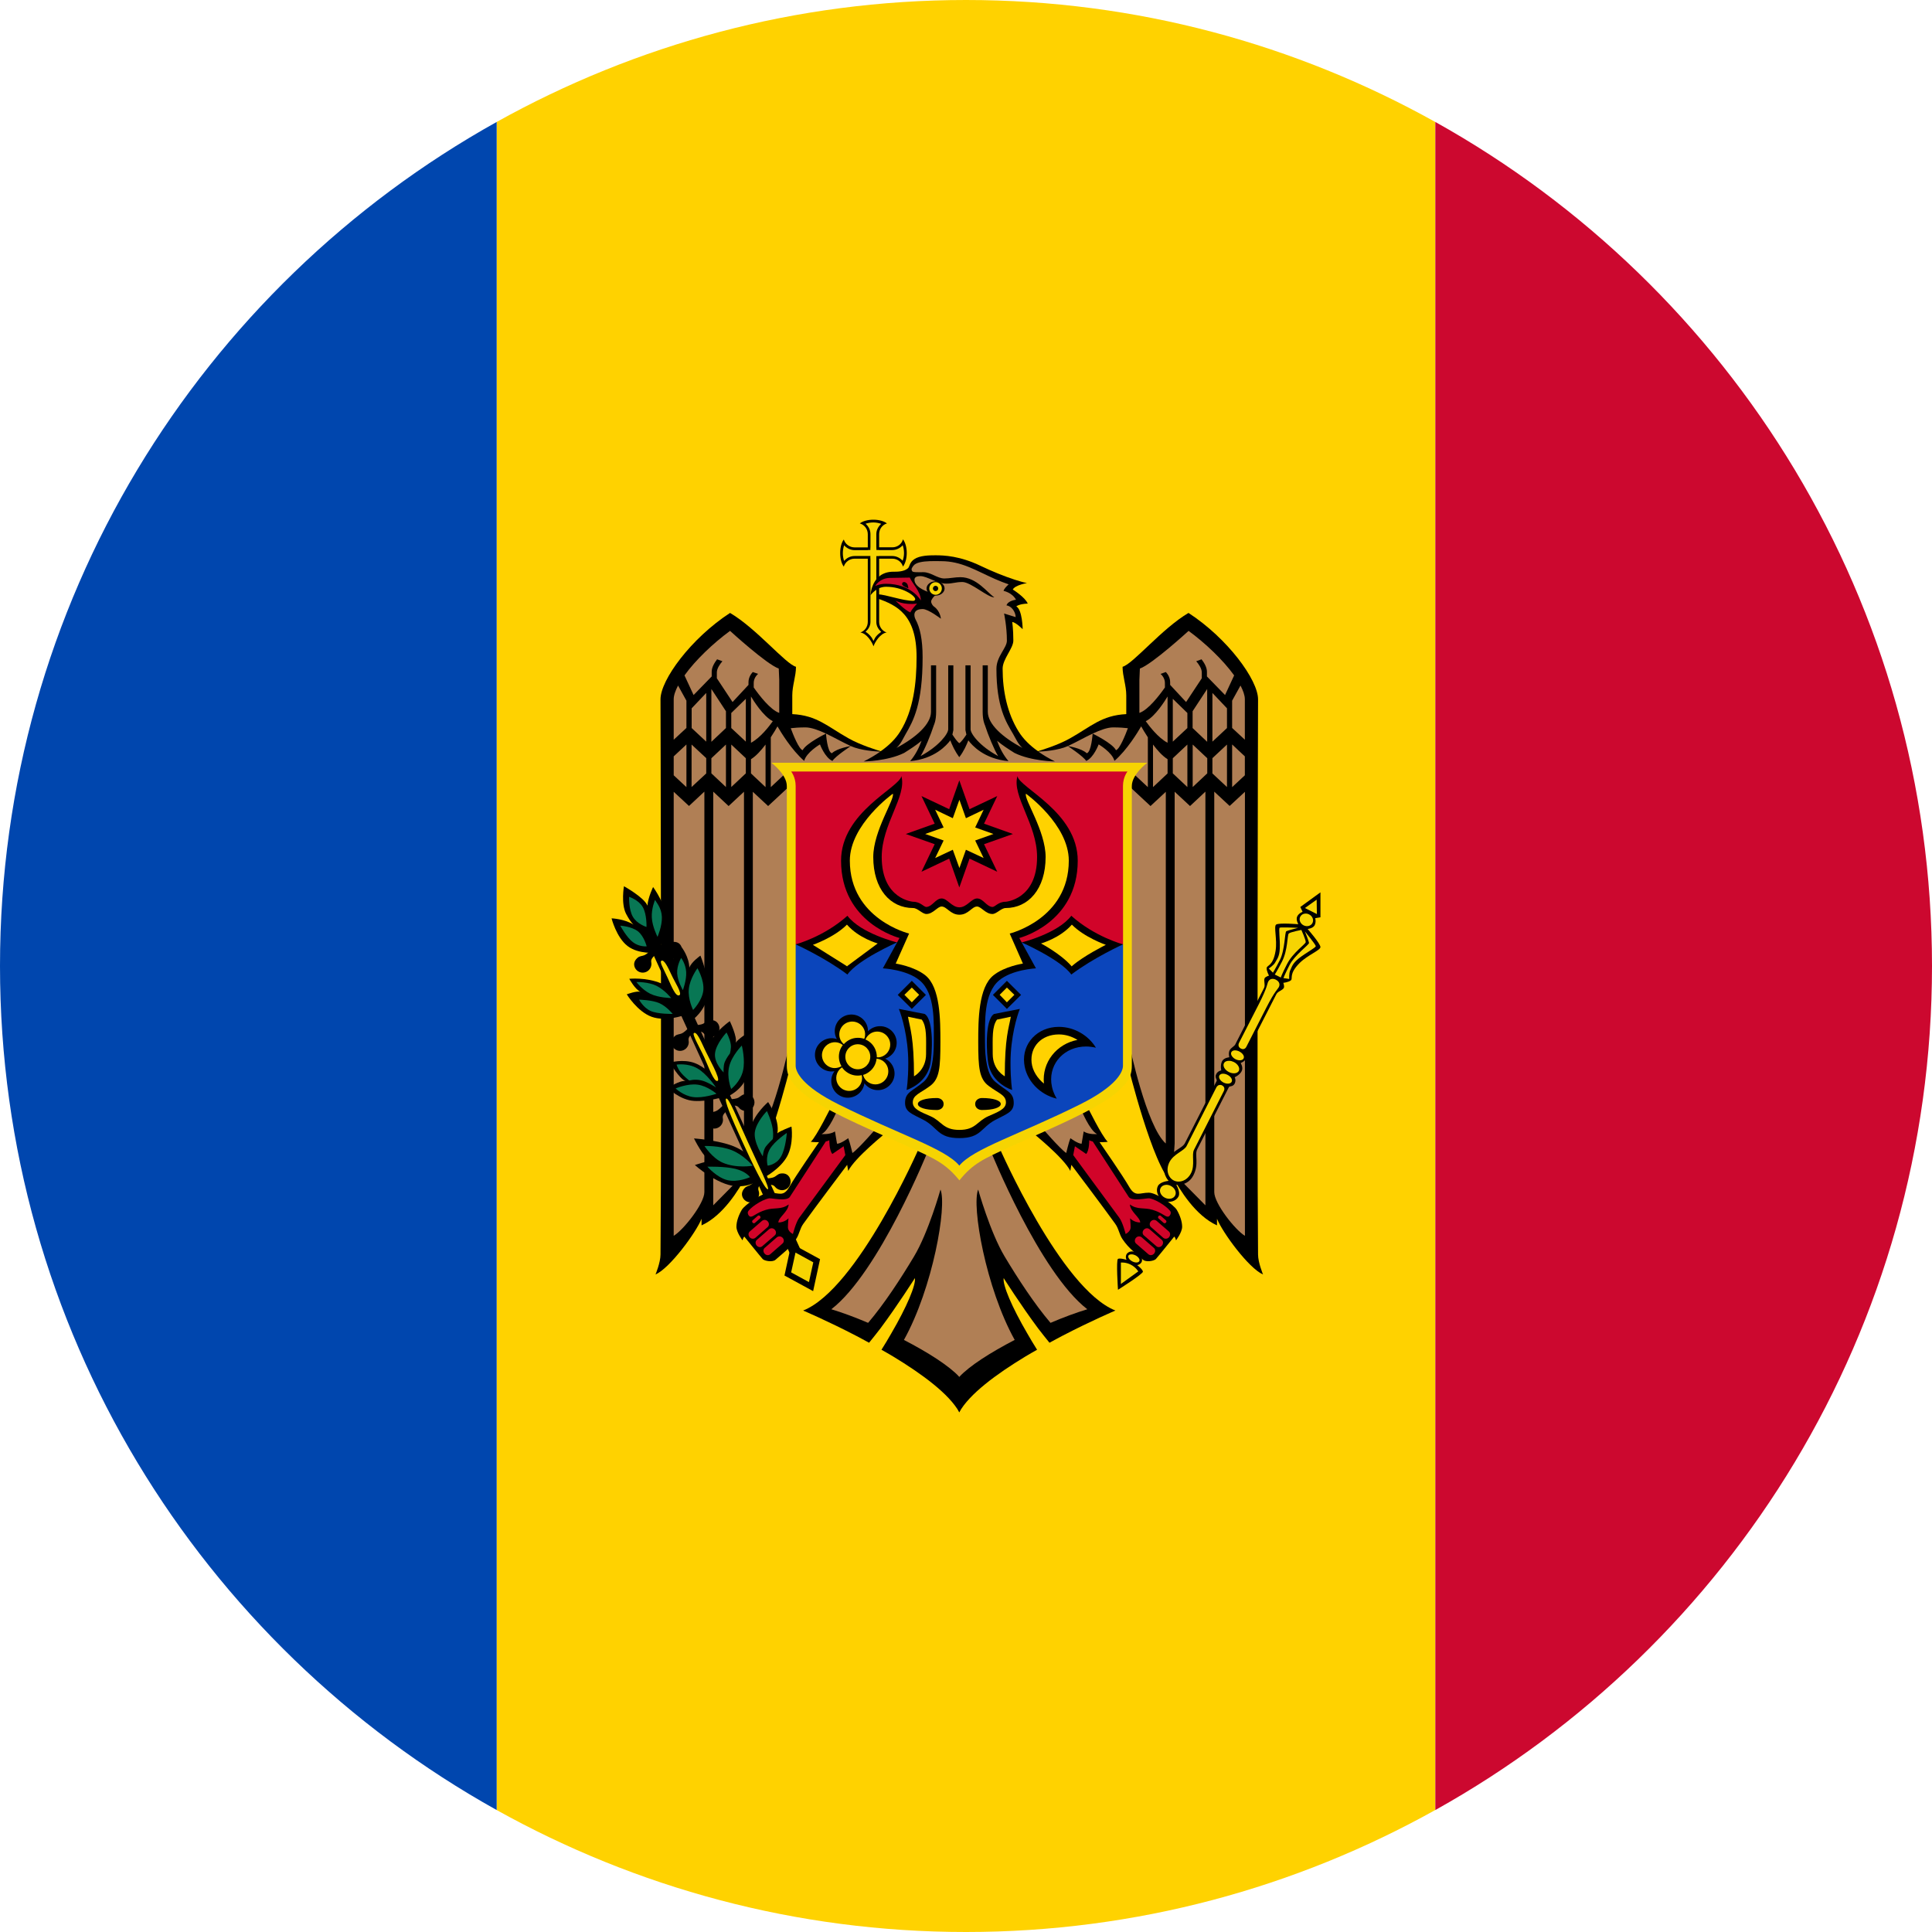 <?xml version="1.0" encoding="UTF-8" standalone="no"?>
<svg width="24px" height="24px" viewBox="0 0 24 24" version="1.1" xmlns="http://www.w3.org/2000/svg" xmlns:xlink="http://www.w3.org/1999/xlink">
    <!-- Generator: Sketch 39.1 (31720) - http://www.bohemiancoding.com/sketch -->
    <title>Moldova</title>
    <desc>Created with Sketch.</desc>
    <defs></defs>
    <g id="Page-1" stroke="none" stroke-width="1" fill="none" fill-rule="evenodd">
        <g id="Moldova">
            <path d="M6.17,1.515 L6.17,22.485 C7.897,23.447 9.883,24 12,24 C14.117,24 16.103,23.447 17.829,22.485 L17.829,1.515 C16.103,0.553 14.117,0 12,0 C9.883,0 7.897,0.553 6.17,1.515" id="Fill-1" fill="#FFD200"></path>
            <path d="M24,12 C24,7.49 21.509,3.565 17.83,1.515 L17.83,22.485 C21.509,20.435 24,16.51 24,12" id="Fill-3" fill="#CC082F"></path>
            <path d="M0,12 C0,16.51 2.491,20.435 6.17,22.485 L6.17,1.515 C2.491,3.565 0,7.49 0,12" id="Fill-5" fill="#0046AE"></path>
            <path d="M10.85,6.456 C10.778,6.456 10.716,6.474 10.681,6.502 C10.738,6.519 10.78,6.572 10.78,6.636 L10.78,6.8 L10.617,6.8 C10.553,6.8 10.499,6.758 10.482,6.702 C10.454,6.738 10.437,6.8 10.437,6.87 C10.437,6.941 10.454,7.003 10.482,7.039 C10.499,6.982 10.552,6.94 10.617,6.94 L10.78,6.94 L10.78,7.725 C10.78,7.787 10.742,7.838 10.688,7.857 C10.765,7.868 10.832,7.972 10.851,8.029 C10.87,7.972 10.937,7.868 11.014,7.857 C10.96,7.839 10.921,7.787 10.921,7.725 L10.921,6.94 L11.084,6.94 C11.148,6.94 11.2,6.981 11.217,7.038 C11.245,7.002 11.264,6.94 11.264,6.869 C11.264,6.798 11.245,6.736 11.217,6.7 C11.201,6.758 11.149,6.799 11.084,6.799 L10.921,6.799 L10.921,6.636 C10.921,6.572 10.961,6.519 11.018,6.502 C10.982,6.474 10.921,6.456 10.85,6.456 L10.85,6.456 Z" id="Fill-7" fill="#000000"></path>
            <path d="M10.85,6.49 C10.812,6.49 10.78,6.497 10.752,6.506 C10.79,6.538 10.813,6.584 10.813,6.636 L10.813,6.8 C10.813,6.802 10.812,6.804 10.812,6.806 L10.812,6.832 L10.787,6.832 C10.784,6.833 10.781,6.834 10.78,6.834 L10.617,6.834 C10.565,6.834 10.518,6.81 10.486,6.774 C10.477,6.802 10.47,6.833 10.47,6.871 C10.47,6.908 10.476,6.94 10.486,6.968 C10.518,6.931 10.563,6.907 10.617,6.907 L10.813,6.907 C10.813,6.91 10.812,6.913 10.812,6.917 L10.812,6.934 C10.812,6.936 10.813,6.938 10.813,6.941 L10.813,7.725 C10.813,7.776 10.787,7.817 10.752,7.848 C10.777,7.864 10.799,7.883 10.816,7.905 C10.834,7.924 10.839,7.943 10.851,7.963 C10.861,7.943 10.868,7.924 10.884,7.905 C10.902,7.883 10.924,7.865 10.947,7.849 C10.912,7.818 10.886,7.777 10.886,7.726 L10.886,6.908 L10.914,6.908 C10.915,6.907 10.918,6.907 10.921,6.907 L11.084,6.907 C11.136,6.907 11.181,6.931 11.213,6.966 C11.223,6.939 11.23,6.907 11.23,6.87 C11.23,6.833 11.223,6.8 11.214,6.773 C11.182,6.809 11.136,6.833 11.084,6.833 L10.921,6.833 C10.918,6.833 10.915,6.833 10.914,6.832 L10.887,6.832 L10.887,6.806 C10.887,6.804 10.886,6.802 10.886,6.8 L10.886,6.636 C10.886,6.584 10.911,6.539 10.947,6.507 C10.918,6.498 10.886,6.49 10.85,6.49" id="Fill-9" fill="#F6D402"></path>
            <path d="M12.894,9.332 C12.794,9.261 12.712,9.181 12.654,9.088 C12.514,8.863 12.455,8.587 12.455,8.306 C12.455,8.187 12.588,8.054 12.588,7.958 C12.588,7.813 12.574,7.726 12.574,7.726 C12.621,7.732 12.704,7.816 12.704,7.816 C12.704,7.816 12.701,7.575 12.625,7.533 C12.625,7.533 12.656,7.502 12.767,7.498 C12.735,7.419 12.581,7.323 12.581,7.323 C12.589,7.309 12.603,7.297 12.621,7.287 C12.66,7.265 12.715,7.251 12.757,7.243 C12.712,7.234 12.661,7.219 12.605,7.201 C12.476,7.159 12.325,7.098 12.183,7.03 C11.925,6.906 11.729,6.898 11.62,6.898 C11.542,6.898 11.426,6.9 11.358,6.946 C11.296,6.987 11.301,7.04 11.279,7.059 C11.228,7.104 11.14,7.102 11.098,7.102 C10.824,7.102 10.814,7.395 10.814,7.395 C10.814,7.395 10.884,7.289 11.007,7.289 C11.213,7.289 11.369,7.401 11.369,7.443 C11.369,7.46 11.348,7.464 11.347,7.464 C11.212,7.464 11.009,7.386 10.902,7.382 L10.902,7.435 C11.142,7.519 11.386,7.638 11.386,8.16 C11.386,8.488 11.347,8.824 11.182,9.088 C11.124,9.181 11.041,9.261 10.941,9.332 L11.918,9.508 L12.894,9.332 Z" id="Fill-11" fill="#000000"></path>
            <path d="M11.917,9.113 L10.941,9.332 C10.896,9.319 10.687,9.255 10.541,9.172 C10.283,9.028 10.149,8.886 9.842,8.871 L9.842,8.639 C9.842,8.514 9.888,8.402 9.888,8.283 C9.758,8.248 9.4,7.809 9.069,7.614 C8.582,7.931 8.205,8.447 8.205,8.687 C8.205,8.687 8.22,13.802 8.205,15.584 C8.205,15.685 8.143,15.832 8.143,15.832 C8.321,15.755 8.647,15.31 8.715,15.14 L8.715,15.222 C8.984,15.1 9.18,14.777 9.268,14.611 C9.27,14.636 9.274,14.695 9.274,14.695 C9.514,14.486 9.819,13.242 9.819,13.242 L10.328,13.742 C10.328,13.742 10.144,14.117 10.072,14.184 C10.072,14.184 10.12,14.19 10.174,14.188 C10.141,14.236 9.885,14.605 9.805,14.745 C9.73,14.874 9.677,14.816 9.562,14.816 C9.466,14.816 9.249,14.969 9.214,15.03 C9.176,15.095 9.148,15.174 9.148,15.239 C9.148,15.309 9.224,15.408 9.224,15.408 C9.232,15.373 9.246,15.361 9.246,15.361 C9.246,15.361 9.445,15.608 9.474,15.64 C9.497,15.665 9.598,15.682 9.634,15.649 C9.723,15.569 9.81,15.511 9.889,15.393 C9.93,15.334 9.934,15.264 9.981,15.2 C10.138,14.982 10.452,14.566 10.524,14.47 C10.528,14.496 10.532,14.518 10.537,14.546 C10.618,14.382 11.009,14.069 11.009,14.069 L11.418,14.257 C11.418,14.257 10.655,16.011 9.977,16.28 C9.977,16.28 10.272,16.405 10.634,16.593 C10.687,16.62 10.741,16.651 10.796,16.68 C10.841,16.625 10.889,16.564 10.937,16.502 C11.153,16.212 11.365,15.877 11.365,15.877 C11.379,15.963 11.265,16.233 11.072,16.564 C11.034,16.63 10.994,16.698 10.95,16.767 C10.999,16.794 11.048,16.823 11.097,16.852 C11.455,17.069 11.792,17.317 11.917,17.544 L12.005,17.323 L11.917,17.104 L11.917,9.405 L11.961,9.294 L11.917,9.113 Z" id="Fill-13" fill="#000000"></path>
            <path d="M11.917,17.104 C11.791,16.967 11.526,16.799 11.229,16.645 C11.588,16 11.766,14.98 11.683,14.777 C11.683,14.777 11.535,15.306 11.355,15.607 C11.188,15.886 10.983,16.2 10.784,16.433 C10.621,16.363 10.462,16.305 10.327,16.264 C10.922,15.805 11.531,14.289 11.531,14.289 L10.901,13.998 C10.901,13.998 10.666,14.272 10.589,14.323 C10.589,14.323 10.557,14.187 10.537,14.139 C10.537,14.139 10.447,14.207 10.398,14.208 C10.398,14.208 10.383,14.116 10.372,14.055 C10.31,14.097 10.206,14.088 10.206,14.088 C10.297,14.045 10.405,13.782 10.405,13.782 L9.804,12.982 C9.804,12.982 9.592,13.997 9.352,14.205 L9.352,9.836 L9.542,10.013 L9.831,9.744 L9.831,9.539 L9.575,9.778 L9.575,9.159 C9.613,9.101 9.639,9.058 9.658,9.023 C9.7,9.095 9.833,9.316 9.99,9.452 C10.016,9.347 10.186,9.247 10.186,9.247 C10.186,9.247 10.247,9.412 10.341,9.453 C10.374,9.396 10.569,9.268 10.569,9.268 C10.569,9.268 10.402,9.293 10.334,9.357 C10.276,9.344 10.261,9.113 10.261,9.113 C10.261,9.113 10.014,9.233 9.971,9.319 C9.924,9.307 9.851,9.122 9.823,9.046 C9.866,9.041 9.926,9.036 10.006,9.036 C10.077,9.036 10.166,9.069 10.261,9.113 C10.364,9.162 10.473,9.224 10.569,9.268 C10.693,9.324 10.881,9.335 10.935,9.337 C10.873,9.381 10.804,9.422 10.729,9.459 C10.729,9.459 11.024,9.456 11.232,9.353 C11.306,9.306 11.382,9.258 11.448,9.202 C11.419,9.281 11.375,9.375 11.306,9.455 C11.61,9.429 11.762,9.255 11.805,9.197 C11.825,9.249 11.861,9.333 11.917,9.405 L12.027,9.405 L12.027,16.885 L11.917,17.104 Z" id="Fill-15" fill="#B07F55"></path>
            <path d="M9.674,8.305 L9.68,8.445 L9.68,8.856 C9.569,8.818 9.43,8.636 9.363,8.54 L9.363,8.484 C9.363,8.431 9.394,8.392 9.417,8.371 L9.351,8.348 C9.325,8.377 9.298,8.42 9.298,8.475 L9.298,8.508 L9.1,8.721 L8.905,8.426 L8.905,8.353 C8.905,8.305 8.942,8.251 8.974,8.214 L8.908,8.19 C8.875,8.233 8.841,8.29 8.841,8.344 L8.841,8.403 C8.795,8.45 8.616,8.634 8.616,8.634 C8.616,8.634 8.527,8.442 8.503,8.39 C8.639,8.2 8.861,7.989 9.069,7.837 C9.069,7.837 9.522,8.252 9.674,8.305 L9.674,8.305 Z" id="Fill-17" fill="#B07F55"></path>
            <path d="M8.527,8.704 L8.527,9.043 L8.369,9.189 L8.369,8.686 C8.369,8.638 8.39,8.58 8.423,8.516 L8.527,8.704 Z" id="Fill-19" fill="#B07F55"></path>
            <polygon id="Fill-21" fill="#B07F55" points="9.018 8.835 9.018 9.044 8.837 9.215 8.837 8.559"></polygon>
            <polygon id="Fill-23" fill="#B07F55" points="8.773 9.213 8.592 9.044 8.592 8.799 8.773 8.608"></polygon>
            <path d="M9.6,8.959 C9.558,9.018 9.448,9.164 9.329,9.227 L9.329,8.652 C9.356,8.697 9.481,8.9 9.6,8.959" id="Fill-25" fill="#B07F55"></path>
            <polygon id="Fill-27" fill="#B07F55" points="9.265 8.681 9.265 9.213 9.084 9.044 9.084 8.857"></polygon>
            <polygon id="Fill-29" fill="#B07F55" points="8.527 9.248 8.527 9.778 8.369 9.631 8.369 9.396"></polygon>
            <polygon id="Fill-31" fill="#B07F55" points="8.773 9.418 8.773 9.608 8.591 9.777 8.591 9.249"></polygon>
            <polygon id="Fill-33" fill="#B07F55" points="9.018 9.249 9.018 9.777 8.837 9.607 8.837 9.419"></polygon>
            <polygon id="Fill-35" fill="#B07F55" points="9.265 9.419 9.265 9.607 9.084 9.777 9.084 9.249"></polygon>
            <path d="M9.51,9.778 L9.329,9.608 L9.329,9.431 C9.391,9.393 9.454,9.323 9.51,9.249 L9.51,9.778 Z" id="Fill-37" fill="#B07F55"></path>
            <path d="M9.051,10.013 L9.242,9.835 L9.242,14.205 C9.242,14.205 9.256,14.422 9.265,14.563 C9.18,14.649 8.86,14.973 8.86,14.973 L8.86,9.834 L9.051,10.013 Z" id="Fill-39" fill="#B07F55"></path>
            <path d="M8.75,14.809 C8.75,14.949 8.493,15.277 8.369,15.352 L8.369,9.836 L8.559,10.012 L8.75,9.834 L8.75,14.809 Z" id="Fill-41" fill="#B07F55"></path>
            <path d="M10.34,14.335 L10.48,14.239 C10.48,14.239 10.489,14.285 10.501,14.349 C10.441,14.43 10.098,14.899 9.928,15.128 C9.886,15.185 9.85,15.329 9.85,15.329 C9.85,15.329 9.788,15.3 9.788,15.247 C9.788,15.195 9.795,15.134 9.795,15.134 C9.795,15.134 9.749,15.186 9.669,15.186 C9.669,15.123 9.792,15.053 9.797,14.962 C9.703,15.032 9.621,14.996 9.512,15.03 C9.394,15.066 9.361,15.116 9.324,15.114 C9.303,15.113 9.283,15.076 9.291,15.054 C9.306,15.014 9.452,14.905 9.555,14.886 C9.58,14.881 9.773,14.928 9.812,14.868 C9.972,14.62 10.233,14.218 10.258,14.18 C10.274,14.176 10.29,14.172 10.302,14.164 C10.302,14.164 10.3,14.29 10.34,14.335 L10.34,14.335 Z" id="Fill-43" fill="#D10429"></path>
            <path d="M9.442,15.107 C9.45,15.116 9.449,15.129 9.441,15.136 L9.378,15.191 C9.37,15.199 9.356,15.197 9.349,15.188 C9.341,15.179 9.341,15.166 9.35,15.159 L9.413,15.104 C9.417,15.1 9.422,15.098 9.427,15.099 C9.433,15.1 9.438,15.102 9.442,15.107 L9.442,15.107 Z" id="Fill-45" fill="#D10429"></path>
            <path d="M9.538,15.173 C9.557,15.195 9.556,15.226 9.536,15.243 L9.383,15.377 C9.363,15.394 9.33,15.391 9.312,15.369 C9.293,15.347 9.294,15.315 9.314,15.298 L9.467,15.165 C9.474,15.159 9.485,15.155 9.494,15.154 C9.51,15.153 9.526,15.159 9.538,15.173" id="Fill-47" fill="#D10429"></path>
            <path d="M9.626,15.277 C9.645,15.299 9.644,15.33 9.624,15.347 L9.469,15.481 C9.45,15.498 9.419,15.495 9.4,15.473 C9.381,15.451 9.382,15.419 9.402,15.402 L9.555,15.269 C9.563,15.263 9.572,15.259 9.581,15.258 C9.597,15.257 9.614,15.263 9.626,15.277 L9.626,15.277 Z" id="Fill-49" fill="#D10429"></path>
            <path d="M9.678,15.359 C9.694,15.358 9.71,15.363 9.723,15.377 C9.742,15.399 9.741,15.431 9.72,15.448 L9.568,15.581 C9.547,15.598 9.517,15.595 9.498,15.573 C9.479,15.551 9.479,15.52 9.498,15.503 L9.652,15.369 C9.661,15.363 9.669,15.36 9.678,15.359 L9.678,15.359 Z" id="Fill-51" fill="#D10429"></path>
            <path d="M11.916,9.113 L12.892,9.332 C12.937,9.319 13.146,9.255 13.292,9.172 C13.55,9.028 13.684,8.886 13.991,8.871 L13.991,8.639 C13.991,8.514 13.945,8.402 13.945,8.283 C14.075,8.248 14.433,7.809 14.764,7.614 C15.251,7.931 15.628,8.447 15.628,8.687 C15.628,8.687 15.613,13.802 15.628,15.584 C15.628,15.685 15.69,15.832 15.69,15.832 C15.512,15.755 15.186,15.31 15.118,15.14 L15.118,15.222 C14.849,15.1 14.653,14.777 14.565,14.611 C14.563,14.636 14.559,14.695 14.559,14.695 C14.319,14.486 14.014,13.242 14.014,13.242 L13.505,13.742 C13.505,13.742 13.689,14.117 13.761,14.184 C13.761,14.184 13.713,14.19 13.659,14.188 C13.692,14.236 13.948,14.605 14.028,14.745 C14.103,14.874 14.156,14.816 14.271,14.816 C14.367,14.816 14.584,14.969 14.619,15.03 C14.657,15.095 14.685,15.174 14.685,15.239 C14.685,15.309 14.609,15.408 14.609,15.408 C14.601,15.373 14.587,15.361 14.587,15.361 C14.587,15.361 14.388,15.608 14.359,15.64 C14.336,15.665 14.235,15.682 14.199,15.649 C14.11,15.569 14.023,15.511 13.944,15.393 C13.903,15.334 13.899,15.264 13.852,15.2 C13.695,14.982 13.381,14.566 13.309,14.47 C13.305,14.496 13.301,14.518 13.296,14.546 C13.215,14.382 12.824,14.069 12.824,14.069 L12.415,14.257 C12.415,14.257 13.178,16.011 13.856,16.28 C13.856,16.28 13.561,16.405 13.199,16.593 C13.146,16.62 13.092,16.651 13.037,16.68 C12.992,16.625 12.944,16.564 12.896,16.502 C12.68,16.212 12.468,15.877 12.468,15.877 C12.454,15.963 12.568,16.233 12.761,16.564 C12.799,16.63 12.839,16.698 12.883,16.767 C12.834,16.794 12.785,16.823 12.736,16.852 C12.378,17.069 12.041,17.317 11.916,17.544 L11.828,17.323 L11.916,17.104 L11.916,9.405 L11.872,9.294 L11.916,9.113 Z" id="Fill-53" fill="#000000"></path>
            <path d="M11.917,17.104 C12.043,16.967 12.308,16.799 12.605,16.645 C12.246,16 12.068,14.98 12.151,14.777 C12.151,14.777 12.299,15.306 12.479,15.607 C12.646,15.886 12.851,16.2 13.05,16.433 C13.213,16.363 13.372,16.305 13.507,16.264 C12.912,15.805 12.303,14.289 12.303,14.289 L12.933,13.998 C12.933,13.998 13.168,14.272 13.245,14.323 C13.245,14.323 13.277,14.187 13.297,14.139 C13.297,14.139 13.387,14.207 13.436,14.208 C13.436,14.208 13.451,14.116 13.462,14.055 C13.524,14.097 13.628,14.088 13.628,14.088 C13.537,14.045 13.429,13.782 13.429,13.782 L14.03,12.982 C14.03,12.982 14.242,13.997 14.482,14.205 L14.482,9.836 L14.292,10.013 L14.003,9.744 L14.003,9.539 L14.259,9.778 L14.259,9.159 C14.221,9.101 14.195,9.058 14.176,9.023 C14.134,9.095 14.001,9.316 13.844,9.452 C13.818,9.347 13.648,9.247 13.648,9.247 C13.648,9.247 13.587,9.412 13.493,9.453 C13.46,9.396 13.265,9.268 13.265,9.268 C13.265,9.268 13.432,9.293 13.5,9.357 C13.558,9.344 13.573,9.113 13.573,9.113 C13.573,9.113 13.82,9.233 13.863,9.319 C13.91,9.307 13.983,9.122 14.011,9.046 C13.968,9.041 13.908,9.036 13.828,9.036 C13.757,9.036 13.668,9.069 13.573,9.113 C13.47,9.162 13.361,9.224 13.265,9.268 C13.141,9.324 12.953,9.335 12.899,9.337 C12.961,9.381 13.03,9.422 13.105,9.459 C13.105,9.459 12.81,9.456 12.602,9.353 C12.528,9.306 12.452,9.258 12.386,9.202 C12.415,9.281 12.459,9.375 12.528,9.455 C12.224,9.429 12.072,9.255 12.029,9.197 C12.009,9.249 11.973,9.333 11.917,9.405 L11.807,9.405 L11.807,16.885 L11.917,17.104 Z" id="Fill-55" fill="#B07F55"></path>
            <path d="M14.16,8.305 L14.154,8.445 L14.154,8.856 C14.265,8.818 14.404,8.636 14.471,8.54 L14.471,8.484 C14.471,8.431 14.44,8.392 14.417,8.371 L14.483,8.348 C14.509,8.377 14.536,8.42 14.536,8.475 L14.536,8.508 L14.734,8.721 L14.929,8.426 L14.929,8.353 C14.929,8.305 14.892,8.251 14.86,8.214 L14.926,8.19 C14.959,8.233 14.993,8.29 14.993,8.344 L14.993,8.403 C15.039,8.45 15.218,8.634 15.218,8.634 C15.218,8.634 15.307,8.442 15.331,8.39 C15.195,8.2 14.973,7.989 14.765,7.837 C14.765,7.837 14.312,8.252 14.16,8.305 L14.16,8.305 Z" id="Fill-57" fill="#B07F55"></path>
            <path d="M15.306,8.704 L15.306,9.043 L15.464,9.189 L15.464,8.686 C15.464,8.638 15.443,8.58 15.41,8.516 L15.306,8.704 Z" id="Fill-59" fill="#B07F55"></path>
            <polygon id="Fill-61" fill="#B07F55" points="14.815 8.835 14.815 9.044 14.996 9.215 14.996 8.559"></polygon>
            <polygon id="Fill-63" fill="#B07F55" points="15.061 9.213 15.242 9.044 15.242 8.799 15.061 8.608"></polygon>
            <path d="M14.233,8.959 C14.275,9.018 14.385,9.164 14.504,9.227 L14.504,8.652 C14.477,8.697 14.352,8.9 14.233,8.959" id="Fill-65" fill="#B07F55"></path>
            <polygon id="Fill-67" fill="#B07F55" points="14.569 8.681 14.569 9.213 14.75 9.044 14.75 8.857"></polygon>
            <polygon id="Fill-69" fill="#B07F55" points="15.306 9.248 15.306 9.778 15.464 9.631 15.464 9.396"></polygon>
            <polygon id="Fill-71" fill="#B07F55" points="15.061 9.418 15.061 9.608 15.242 9.777 15.242 9.249"></polygon>
            <polygon id="Fill-73" fill="#B07F55" points="14.816 9.249 14.816 9.777 14.997 9.607 14.997 9.419"></polygon>
            <polygon id="Fill-75" fill="#B07F55" points="14.569 9.419 14.569 9.607 14.75 9.777 14.75 9.249"></polygon>
            <path d="M14.323,9.778 L14.504,9.608 L14.504,9.431 C14.442,9.393 14.379,9.323 14.323,9.249 L14.323,9.778 Z" id="Fill-77" fill="#B07F55"></path>
            <path d="M14.783,10.013 L14.592,9.835 L14.592,14.205 C14.592,14.205 14.578,14.422 14.569,14.563 C14.654,14.649 14.974,14.973 14.974,14.973 L14.974,9.834 L14.783,10.013 Z" id="Fill-79" fill="#B07F55"></path>
            <path d="M15.084,14.809 C15.084,14.949 15.341,15.277 15.465,15.352 L15.465,9.836 L15.275,10.012 L15.084,9.834 L15.084,14.809 Z" id="Fill-81" fill="#B07F55"></path>
            <path d="M13.493,14.335 L13.353,14.239 C13.353,14.239 13.344,14.285 13.332,14.349 C13.392,14.43 13.735,14.899 13.905,15.128 C13.947,15.185 13.983,15.329 13.983,15.329 C13.983,15.329 14.045,15.3 14.045,15.247 C14.045,15.195 14.038,15.134 14.038,15.134 C14.038,15.134 14.084,15.186 14.164,15.186 C14.164,15.123 14.041,15.053 14.036,14.962 C14.13,15.032 14.212,14.996 14.321,15.03 C14.439,15.066 14.472,15.116 14.509,15.114 C14.53,15.113 14.55,15.076 14.542,15.054 C14.527,15.014 14.381,14.905 14.278,14.886 C14.253,14.881 14.06,14.928 14.021,14.868 C13.861,14.62 13.6,14.218 13.575,14.18 C13.559,14.176 13.543,14.172 13.531,14.164 C13.531,14.164 13.533,14.29 13.493,14.335 L13.493,14.335 Z" id="Fill-83" fill="#D10429"></path>
            <path d="M14.391,15.107 C14.383,15.116 14.384,15.129 14.392,15.136 L14.455,15.191 C14.463,15.199 14.477,15.197 14.484,15.188 C14.492,15.179 14.492,15.166 14.483,15.159 L14.42,15.104 C14.416,15.1 14.411,15.098 14.406,15.099 C14.4,15.1 14.395,15.102 14.391,15.107 L14.391,15.107 Z" id="Fill-85" fill="#D10429"></path>
            <path d="M14.296,15.173 C14.277,15.195 14.278,15.226 14.298,15.243 L14.451,15.377 C14.471,15.394 14.504,15.391 14.522,15.369 C14.541,15.347 14.54,15.315 14.52,15.298 L14.367,15.165 C14.36,15.159 14.349,15.155 14.34,15.154 C14.324,15.153 14.308,15.159 14.296,15.173" id="Fill-87" fill="#D10429"></path>
            <path d="M14.208,15.277 C14.189,15.299 14.19,15.33 14.21,15.347 L14.365,15.481 C14.384,15.498 14.415,15.495 14.434,15.473 C14.453,15.451 14.452,15.419 14.432,15.402 L14.279,15.269 C14.271,15.263 14.262,15.259 14.253,15.258 C14.237,15.257 14.22,15.263 14.208,15.277 L14.208,15.277 Z" id="Fill-89" fill="#D10429"></path>
            <path d="M14.155,15.359 C14.139,15.358 14.123,15.363 14.111,15.377 C14.092,15.399 14.093,15.431 14.113,15.448 L14.266,15.581 C14.286,15.598 14.317,15.595 14.336,15.573 C14.355,15.551 14.355,15.52 14.335,15.503 L14.181,15.369 C14.173,15.363 14.164,15.36 14.155,15.359 L14.155,15.359 Z" id="Fill-91" fill="#D10429"></path>
            <path d="M11.691,6.971 C11.943,6.971 12.12,7.086 12.359,7.192 C12.421,7.219 12.479,7.242 12.53,7.259 C12.498,7.288 12.473,7.316 12.466,7.34 C12.466,7.34 12.573,7.36 12.621,7.45 C12.621,7.45 12.52,7.461 12.503,7.521 C12.56,7.525 12.616,7.597 12.617,7.666 L12.473,7.621 C12.473,7.621 12.508,7.783 12.508,7.959 C12.508,8.049 12.378,8.154 12.378,8.307 C12.378,8.785 12.498,8.969 12.584,9.116 C12.618,9.174 12.645,9.241 12.701,9.291 C12.454,9.16 12.271,8.995 12.271,8.843 L12.271,8.265 L12.207,8.265 L12.207,8.843 C12.207,8.953 12.234,9.005 12.234,9.005 C12.273,9.127 12.351,9.316 12.399,9.392 C12.172,9.27 12.057,9.116 12.057,9.059 L12.057,8.265 L11.993,8.265 L11.993,9.07 L12.005,9.125 C11.978,9.167 11.942,9.216 11.917,9.232 C11.893,9.216 11.858,9.167 11.831,9.125 L11.843,9.07 L11.843,8.265 L11.779,8.265 L11.779,9.059 C11.779,9.116 11.663,9.27 11.436,9.392 C11.485,9.316 11.563,9.127 11.602,9.005 C11.602,9.005 11.629,8.953 11.629,8.843 L11.629,8.265 L11.565,8.265 L11.565,8.843 C11.565,8.995 11.382,9.16 11.136,9.291 C11.192,9.241 11.218,9.174 11.252,9.116 C11.345,8.955 11.461,8.749 11.461,8.165 C11.461,7.945 11.429,7.796 11.372,7.692 C11.355,7.657 11.332,7.566 11.463,7.566 C11.532,7.566 11.688,7.686 11.688,7.686 C11.688,7.686 11.681,7.59 11.602,7.535 C11.589,7.526 11.567,7.498 11.567,7.471 C11.567,7.451 11.601,7.402 11.628,7.39 C11.646,7.382 11.36,7.332 11.36,7.202 C11.36,7.175 11.377,7.157 11.436,7.157 C11.514,7.157 11.641,7.25 11.754,7.25 C11.837,7.25 11.87,7.23 11.956,7.23 C12.06,7.23 12.278,7.428 12.352,7.42 C12.269,7.368 12.134,7.17 11.931,7.17 C11.86,7.17 11.796,7.186 11.73,7.186 C11.646,7.186 11.563,7.108 11.471,7.108 C11.41,7.108 11.342,7.112 11.332,7.096 C11.314,7.068 11.33,7.052 11.346,7.029 C11.377,6.986 11.464,6.974 11.55,6.971 C11.576,6.97 11.602,6.97 11.626,6.97 C11.65,6.97 11.672,6.971 11.691,6.971 L11.691,6.971 Z" id="Fill-93" fill="#B07F55"></path>
            <path d="M10.872,7.28 C10.872,7.28 10.925,7.179 11.06,7.179 C11.116,7.179 11.302,7.175 11.302,7.175 C11.326,7.24 11.439,7.347 11.439,7.459 C11.439,7.459 11.325,7.252 11.005,7.252 C10.925,7.252 10.872,7.28 10.872,7.28 L10.872,7.28 Z" id="Fill-95" fill="#CC082F"></path>
            <path d="M11.392,7.498 C11.392,7.498 11.324,7.57 11.309,7.608 C11.242,7.582 11.124,7.461 11.124,7.461 C11.124,7.461 11.224,7.52 11.392,7.498 L11.392,7.498 Z" id="Fill-97" fill="#D10429"></path>
            <path d="M11.284,7.308 C11.284,7.308 11.206,7.283 11.206,7.256 C11.206,7.223 11.244,7.223 11.266,7.249 C11.282,7.267 11.284,7.308 11.284,7.308 L11.284,7.308 Z" id="Fill-99" fill="#000000"></path>
            <path d="M11.622,7.221 C11.684,7.221 11.734,7.261 11.734,7.31 C11.734,7.359 11.684,7.399 11.622,7.399 C11.56,7.399 11.51,7.359 11.51,7.31 C11.51,7.261 11.56,7.221 11.622,7.221" id="Fill-101" fill="#000000"></path>
            <path d="M11.622,7.232 C11.665,7.232 11.7,7.267 11.7,7.31 C11.7,7.354 11.665,7.389 11.622,7.389 C11.579,7.389 11.544,7.354 11.544,7.31 C11.544,7.267 11.579,7.232 11.622,7.232" id="Fill-103" fill="#F6D402"></path>
            <path d="M11.622,7.277 C11.64,7.277 11.655,7.292 11.655,7.31 C11.655,7.329 11.64,7.343 11.622,7.343 C11.604,7.343 11.589,7.329 11.589,7.31 C11.589,7.292 11.604,7.277 11.622,7.277" id="Fill-105" fill="#000000"></path>
            <polygon id="Fill-107" fill="#000000" points="9.831 15.448 10.187 15.642 10.101 16.039 9.745 15.845"></polygon>
            <path d="M9.881,15.384 L9.776,15.492 L9.842,15.636 L9.969,15.578 L9.881,15.384 Z M8.17,11.637 L8.042,11.696 L9.492,14.873 L9.647,14.873 L8.17,11.637 Z" id="Fill-109" fill="#000000"></path>
            <path d="M8.621,14.142 C8.621,14.142 8.743,14.394 8.836,14.429 C8.788,14.416 8.632,14.473 8.632,14.473 C8.632,14.473 8.907,14.719 9.14,14.735 C9.338,14.748 9.434,14.65 9.434,14.65 L9.394,14.44 C9.394,14.44 9.273,14.294 9.08,14.227 C8.884,14.159 8.621,14.142 8.621,14.142 L8.621,14.142 Z" id="Fill-111" fill="#000000"></path>
            <path d="M9.542,13.69 C9.542,13.69 9.373,13.834 9.327,14.002 C9.281,14.169 9.357,14.359 9.357,14.359 L9.499,14.624 C9.499,14.624 9.695,14.519 9.779,14.363 C9.863,14.206 9.832,13.995 9.832,13.995 C9.832,13.995 9.676,14.053 9.657,14.079 C9.689,13.905 9.542,13.69 9.542,13.69 L9.542,13.69 Z" id="Fill-113" fill="#000000"></path>
            <path d="M9,13.622 C9,13.622 8.808,13.687 8.622,13.676 C8.444,13.665 8.297,13.516 8.297,13.516 C8.297,13.516 8.444,13.416 8.516,13.43 C8.437,13.4 8.321,13.2 8.321,13.2 C8.321,13.2 8.485,13.151 8.631,13.206 C8.777,13.261 8.904,13.42 8.904,13.42 L9,13.622 L9,13.622 Z" id="Fill-115" fill="#000000"></path>
            <path d="M9.066,12.685 C9.066,12.685 9.162,12.884 9.139,12.953 C9.169,12.907 9.282,12.835 9.282,12.835 C9.282,12.835 9.35,13.157 9.285,13.356 C9.22,13.554 9.021,13.63 9.021,13.63 L8.802,13.205 C8.802,13.205 8.77,13.047 8.838,12.922 C8.906,12.797 9.066,12.685 9.066,12.685 L9.066,12.685 Z" id="Fill-117" fill="#000000"></path>
            <path d="M7.817,12.159 C7.817,12.159 8.024,12.137 8.214,12.216 C8.373,12.282 8.421,12.401 8.421,12.401 L8.499,12.611 C8.499,12.611 8.274,12.695 8.095,12.631 C7.917,12.566 7.786,12.352 7.786,12.352 C7.786,12.352 7.911,12.304 7.958,12.322 C7.889,12.292 7.817,12.159 7.817,12.159 L7.817,12.159 L7.817,12.159 Z" id="Fill-119" fill="#000000"></path>
            <path d="M8.47,11.77 C8.47,11.77 8.56,11.887 8.563,12.021 C8.588,11.95 8.701,11.871 8.701,11.871 C8.701,11.871 8.818,12.154 8.793,12.354 C8.767,12.555 8.598,12.674 8.598,12.674 L8.389,12.276 C8.389,12.276 8.32,12.113 8.341,11.986 C8.361,11.86 8.47,11.77 8.47,11.77 L8.47,11.77 Z" id="Fill-121" fill="#000000"></path>
            <path d="M7.751,11.009 C7.751,11.009 7.713,11.226 7.777,11.351 C7.835,11.462 7.871,11.487 7.871,11.487 C7.762,11.415 7.597,11.408 7.597,11.408 C7.597,11.408 7.656,11.644 7.796,11.752 C7.936,11.859 8.152,11.834 8.152,11.834 C8.152,11.834 8.294,11.645 8.284,11.441 C8.275,11.237 8.113,11.019 8.113,11.019 C8.113,11.019 8.049,11.151 8.043,11.25 C8.002,11.148 7.751,11.009 7.751,11.009 L7.751,11.009 Z" id="Fill-123" fill="#000000"></path>
            <path d="M9.445,14.641 L9.451,14.719 C9.58,14.72 9.599,14.707 9.632,14.748 C9.655,14.775 9.707,14.799 9.76,14.775 C9.813,14.751 9.836,14.687 9.812,14.634 C9.788,14.582 9.739,14.57 9.692,14.579 C9.663,14.585 9.644,14.608 9.619,14.621 C9.572,14.645 9.445,14.641 9.445,14.641 L9.445,14.641 Z" id="Fill-125" fill="#000000"></path>
            <path d="M9.434,14.581 L9.497,14.627 C9.429,14.737 9.408,14.747 9.425,14.797 C9.437,14.83 9.429,14.887 9.381,14.919 C9.332,14.951 9.266,14.937 9.234,14.889 C9.202,14.84 9.218,14.793 9.251,14.758 C9.271,14.736 9.301,14.732 9.325,14.718 C9.37,14.691 9.434,14.581 9.434,14.581 L9.434,14.581 Z" id="Fill-127" fill="#000000"></path>
            <path d="M8.996,13.657 L9.002,13.735 C9.131,13.736 9.15,13.723 9.183,13.764 C9.205,13.791 9.258,13.815 9.311,13.791 C9.364,13.767 9.387,13.703 9.363,13.65 C9.339,13.598 9.29,13.586 9.243,13.595 C9.214,13.601 9.195,13.624 9.17,13.637 C9.123,13.661 8.996,13.657 8.996,13.657 L8.996,13.657 Z" id="Fill-129" fill="#000000"></path>
            <path d="M9.022,13.685 L9.077,13.74 C8.993,13.839 8.971,13.845 8.98,13.897 C8.986,13.931 8.97,13.986 8.917,14.01 C8.864,14.035 8.801,14.011 8.776,13.958 C8.752,13.905 8.776,13.861 8.814,13.831 C8.837,13.813 8.867,13.814 8.893,13.803 C8.942,13.784 9.022,13.685 9.022,13.685 L9.022,13.685 Z" id="Fill-131" fill="#000000"></path>
            <path d="M8.561,12.737 L8.567,12.815 C8.696,12.816 8.715,12.803 8.748,12.844 C8.771,12.871 8.823,12.895 8.876,12.871 C8.929,12.847 8.952,12.783 8.928,12.73 C8.904,12.678 8.855,12.666 8.808,12.675 C8.779,12.681 8.76,12.704 8.735,12.717 C8.688,12.741 8.561,12.737 8.561,12.737 L8.561,12.737 Z" id="Fill-133" fill="#000000"></path>
            <path d="M8.597,12.72 L8.652,12.775 C8.568,12.874 8.546,12.88 8.555,12.932 C8.561,12.966 8.545,13.021 8.492,13.045 C8.439,13.069 8.376,13.046 8.351,12.993 C8.327,12.94 8.351,12.896 8.389,12.866 C8.412,12.848 8.442,12.849 8.468,12.838 C8.517,12.819 8.597,12.72 8.597,12.72 L8.597,12.72 Z" id="Fill-135" fill="#000000"></path>
            <path d="M8.098,11.765 L8.104,11.843 C8.232,11.844 8.252,11.831 8.284,11.872 C8.307,11.899 8.36,11.923 8.412,11.899 C8.466,11.874 8.489,11.811 8.464,11.758 C8.441,11.706 8.392,11.694 8.345,11.703 C8.316,11.709 8.296,11.732 8.271,11.745 C8.225,11.769 8.098,11.765 8.098,11.765 L8.098,11.765 Z" id="Fill-137" fill="#000000"></path>
            <path d="M8.133,11.748 L8.188,11.803 C8.104,11.902 8.082,11.908 8.091,11.96 C8.097,11.994 8.081,12.049 8.028,12.073 C7.975,12.097 7.912,12.074 7.887,12.021 C7.863,11.968 7.887,11.924 7.925,11.894 C7.948,11.876 7.978,11.877 8.004,11.866 C8.053,11.847 8.133,11.748 8.133,11.748 L8.133,11.748 Z" id="Fill-139" fill="#000000"></path>
            <polygon id="Fill-141" fill="#F6D402" points="9.882 15.56 10.103 15.681 10.049 15.927 9.828 15.806"></polygon>
            <path d="M8.914,13.427 C8.868,13.446 8.799,13.245 8.748,13.134 C8.697,13.021 8.592,12.846 8.621,12.832 C8.654,12.817 8.697,12.909 8.75,13.025 C8.803,13.141 8.957,13.409 8.914,13.427 L8.914,13.427 Z" id="Fill-143" fill="#F6D402"></path>
            <path d="M8.438,12.364 C8.392,12.383 8.341,12.251 8.291,12.141 C8.239,12.027 8.188,11.947 8.218,11.934 C8.251,11.919 8.299,12.018 8.342,12.111 C8.383,12.201 8.481,12.346 8.438,12.364 L8.438,12.364 Z" id="Fill-145" fill="#F6D402"></path>
            <path d="M9.539,14.773 C9.503,14.783 9.344,14.45 9.216,14.169 C9.087,13.888 8.992,13.661 9.021,13.647 C9.054,13.632 9.158,13.898 9.287,14.179 C9.415,14.46 9.566,14.766 9.539,14.773 L9.539,14.773 Z" id="Fill-147" fill="#F6D402"></path>
            <path d="M7.815,11.141 C7.815,11.141 7.809,11.299 7.862,11.389 C7.914,11.479 8.031,11.515 8.031,11.515 C8.031,11.515 8.037,11.357 7.984,11.267 C7.932,11.177 7.815,11.141 7.815,11.141" id="Fill-149" fill="#087754"></path>
            <path d="M7.705,11.499 C7.705,11.499 7.843,11.507 7.923,11.568 C8.002,11.629 8.033,11.756 8.033,11.756 C8.033,11.756 7.941,11.765 7.862,11.704 C7.782,11.643 7.705,11.499 7.705,11.499" id="Fill-151" fill="#087754"></path>
            <path d="M8.137,11.179 C8.137,11.179 8.091,11.284 8.097,11.397 C8.102,11.51 8.168,11.638 8.168,11.638 C8.168,11.638 8.227,11.502 8.222,11.389 C8.217,11.276 8.153,11.211 8.137,11.179 L8.137,11.179 Z" id="Fill-153" fill="#087754"></path>
            <path d="M7.906,12.199 C7.906,12.199 7.974,12.293 8.078,12.345 C8.182,12.396 8.337,12.398 8.337,12.398 C8.337,12.398 8.259,12.298 8.155,12.246 C8.051,12.195 7.906,12.199 7.906,12.199 L7.906,12.199 Z" id="Fill-155" fill="#087754"></path>
            <path d="M7.939,12.418 C7.939,12.418 7.989,12.515 8.079,12.557 C8.17,12.6 8.356,12.595 8.356,12.595 C8.356,12.595 8.285,12.505 8.194,12.463 C8.103,12.421 7.939,12.418 7.939,12.418 L7.939,12.418 Z" id="Fill-157" fill="#087754"></path>
            <path d="M8.462,11.9 C8.462,11.9 8.407,11.991 8.412,12.091 C8.418,12.191 8.483,12.3 8.483,12.3 C8.483,12.3 8.53,12.175 8.524,12.075 C8.519,11.975 8.462,11.9 8.462,11.9 L8.462,11.9 Z" id="Fill-159" fill="#087754"></path>
            <path d="M8.664,12.028 C8.664,12.028 8.57,12.154 8.557,12.284 C8.543,12.413 8.61,12.546 8.61,12.546 C8.61,12.546 8.723,12.432 8.737,12.303 C8.75,12.173 8.664,12.028 8.664,12.028 L8.664,12.028 Z" id="Fill-161" fill="#087754"></path>
            <path d="M8.405,13.225 C8.405,13.225 8.416,13.272 8.456,13.321 C8.495,13.371 8.562,13.423 8.562,13.423 C8.562,13.423 8.627,13.402 8.707,13.42 C8.788,13.437 8.895,13.509 8.895,13.509 C8.895,13.509 8.78,13.337 8.66,13.27 C8.54,13.203 8.405,13.225 8.405,13.225 L8.405,13.225 Z" id="Fill-163" fill="#087754"></path>
            <path d="M8.393,13.521 C8.393,13.521 8.542,13.457 8.666,13.474 C8.789,13.49 8.9,13.587 8.9,13.587 C8.9,13.587 8.733,13.645 8.61,13.628 C8.487,13.612 8.393,13.521 8.393,13.521 L8.393,13.521 Z" id="Fill-165" fill="#087754"></path>
            <path d="M9.025,12.826 C9.025,12.826 8.893,12.966 8.882,13.088 C8.871,13.209 8.989,13.322 8.989,13.322 C8.989,13.322 8.983,13.244 9.003,13.193 C9.024,13.142 9.067,13.087 9.067,13.087 C9.067,13.087 9.086,13.024 9.078,12.974 C9.068,12.904 9.025,12.826 9.025,12.826" id="Fill-167" fill="#087754"></path>
            <path d="M9.215,12.988 C9.215,12.988 9.09,13.114 9.058,13.249 C9.025,13.384 9.083,13.528 9.083,13.528 C9.083,13.528 9.197,13.439 9.229,13.304 C9.262,13.169 9.215,12.988 9.215,12.988 L9.215,12.988 Z" id="Fill-169" fill="#087754"></path>
            <path d="M9.527,13.802 C9.527,13.802 9.583,13.92 9.598,14.018 C9.612,14.117 9.599,14.151 9.599,14.151 C9.599,14.151 9.54,14.208 9.514,14.242 C9.481,14.285 9.476,14.365 9.476,14.365 C9.476,14.365 9.359,14.191 9.377,14.063 C9.395,13.936 9.527,13.802 9.527,13.802 L9.527,13.802 Z" id="Fill-171" fill="#087754"></path>
            <path d="M9.774,14.074 C9.774,14.074 9.623,14.173 9.563,14.275 C9.505,14.376 9.536,14.48 9.536,14.48 C9.536,14.48 9.643,14.471 9.701,14.369 C9.761,14.268 9.774,14.074 9.774,14.074 L9.774,14.074 Z" id="Fill-173" fill="#087754"></path>
            <path d="M8.788,14.493 C8.788,14.493 9.004,14.487 9.136,14.52 C9.268,14.552 9.317,14.623 9.317,14.623 C9.317,14.623 9.168,14.692 9.036,14.66 C8.904,14.628 8.788,14.493 8.788,14.493 L8.788,14.493 Z" id="Fill-175" fill="#087754"></path>
            <path d="M8.751,14.236 C8.751,14.236 8.849,14.387 8.975,14.442 C9.148,14.518 9.35,14.481 9.35,14.481 C9.35,14.481 9.24,14.347 9.09,14.288 C8.939,14.229 8.751,14.236 8.751,14.236 L8.751,14.236 Z" id="Fill-177" fill="#087754"></path>
            <path d="M13.994,15.581 C13.984,15.6 13.982,15.627 13.994,15.65 C13.994,15.65 13.915,15.625 13.888,15.638 C13.863,15.651 13.888,16.022 13.888,16.022 C13.888,16.022 14.203,15.824 14.198,15.796 C14.193,15.766 14.127,15.716 14.127,15.716 C14.152,15.712 14.172,15.696 14.182,15.677 C14.192,15.656 14.194,15.598 14.122,15.562 C14.096,15.548 14.072,15.544 14.053,15.546 C14.021,15.549 14.001,15.568 13.994,15.581 L13.994,15.581 Z M16.153,11.267 L16.181,11.327 C16.181,11.327 16.135,11.343 16.115,11.383 C16.094,11.424 16.128,11.481 16.128,11.481 C16.128,11.481 15.891,11.461 15.853,11.485 C15.82,11.507 15.868,11.671 15.846,11.81 C15.815,12.004 15.738,11.988 15.735,12.025 C15.732,12.062 15.764,12.119 15.764,12.119 C15.764,12.119 15.72,12.133 15.71,12.151 C15.695,12.181 15.721,12.237 15.702,12.273 C15.599,12.476 15.446,12.775 15.345,12.974 C15.331,13.001 15.293,13.012 15.274,13.049 C15.257,13.083 15.271,13.134 15.271,13.134 C15.271,13.134 15.204,13.138 15.181,13.183 C15.156,13.232 15.171,13.297 15.171,13.297 C15.171,13.297 15.129,13.302 15.108,13.343 C15.086,13.387 15.123,13.409 15.113,13.429 C14.978,13.695 14.818,14.009 14.72,14.2 C14.685,14.27 14.559,14.285 14.486,14.428 C14.415,14.566 14.517,14.669 14.517,14.669 C14.517,14.669 14.412,14.678 14.384,14.733 C14.355,14.789 14.378,14.873 14.453,14.912 C14.529,14.951 14.612,14.919 14.64,14.863 C14.668,14.809 14.612,14.718 14.612,14.718 C14.612,14.718 14.754,14.739 14.825,14.6 C14.898,14.457 14.837,14.348 14.872,14.278 C14.97,14.086 15.13,13.773 15.265,13.506 C15.275,13.487 15.315,13.504 15.338,13.46 C15.358,13.419 15.338,13.382 15.338,13.382 C15.338,13.382 15.4,13.355 15.424,13.307 C15.448,13.261 15.412,13.205 15.412,13.205 C15.412,13.205 15.461,13.187 15.478,13.153 C15.497,13.115 15.483,13.079 15.497,13.051 C15.598,12.853 15.751,12.554 15.855,12.351 C15.873,12.314 15.933,12.302 15.948,12.272 C15.958,12.253 15.942,12.209 15.942,12.209 C15.942,12.209 16.008,12.202 16.036,12.178 C16.064,12.154 16.006,12.101 16.145,11.962 C16.245,11.863 16.405,11.804 16.403,11.764 C16.401,11.72 16.244,11.54 16.244,11.54 C16.244,11.54 16.31,11.534 16.331,11.494 C16.352,11.453 16.338,11.406 16.338,11.406 L16.403,11.395 L16.403,11.085 L16.153,11.267 Z" id="Fill-179" fill="#000000"></path>
            <polygon id="Fill-181" fill="#F6D402" points="16.21 11.28 16.359 11.355 16.356 11.176"></polygon>
            <path d="M16.152,11.388 C16.133,11.425 16.151,11.473 16.194,11.495 C16.236,11.516 16.285,11.503 16.304,11.466 C16.323,11.428 16.305,11.38 16.262,11.359 C16.247,11.351 16.23,11.348 16.214,11.349 C16.187,11.35 16.164,11.365 16.152,11.388 L16.152,11.388 Z" id="Fill-183" fill="#F6D402"></path>
            <path d="M15.897,11.524 C15.881,11.534 15.903,11.668 15.898,11.782 C15.894,11.889 15.859,11.92 15.841,11.956 C15.823,11.991 15.761,12.031 15.761,12.031 L15.813,12.083 C15.813,12.083 15.846,12.03 15.899,11.926 C15.962,11.803 15.96,11.581 15.978,11.569 C15.994,11.559 16.125,11.526 16.125,11.526 C16.125,11.526 16.005,11.52 15.939,11.521 C15.917,11.521 15.901,11.522 15.897,11.524" id="Fill-185" fill="#F6D402"></path>
            <path d="M15.91,12.143 C15.91,12.143 15.927,12.095 15.988,11.976 C16.061,11.833 16.216,11.73 16.22,11.704 C16.223,11.677 16.166,11.552 16.166,11.552 C16.166,11.552 16.028,11.578 16.009,11.597 C15.99,11.615 15.999,11.801 15.926,11.944 C15.865,12.062 15.836,12.106 15.836,12.106 L15.91,12.143 Z" id="Fill-187" fill="#F6D402"></path>
            <path d="M16.261,11.714 C16.262,11.736 16.081,11.865 16.019,11.988 C15.966,12.092 15.943,12.15 15.943,12.15 L16.015,12.161 C16.015,12.161 16.011,12.087 16.028,12.053 C16.047,12.016 16.052,11.971 16.136,11.904 C16.225,11.834 16.346,11.772 16.345,11.753 C16.345,11.736 16.21,11.57 16.21,11.57 C16.21,11.57 16.26,11.695 16.261,11.714 L16.261,11.714 Z" id="Fill-189" fill="#F6D402"></path>
            <path d="M15.731,12.517 C15.84,12.304 15.873,12.289 15.886,12.262 C15.901,12.234 15.898,12.195 15.849,12.17 C15.831,12.161 15.816,12.159 15.802,12.16 C15.779,12.162 15.763,12.177 15.754,12.195 C15.74,12.222 15.747,12.258 15.639,12.471 L15.392,12.954 C15.392,12.954 15.366,13.001 15.415,13.026 C15.463,13.051 15.484,13.001 15.484,13.001 L15.731,12.517 Z" id="Fill-191" fill="#F6D402"></path>
            <path d="M15.296,13.071 C15.283,13.097 15.306,13.136 15.348,13.158 C15.389,13.179 15.435,13.175 15.448,13.149 C15.463,13.122 15.438,13.084 15.396,13.062 C15.374,13.051 15.354,13.047 15.335,13.048 C15.316,13.05 15.303,13.058 15.296,13.071" id="Fill-193" fill="#F6D402"></path>
            <path d="M15.204,13.208 C15.187,13.242 15.214,13.291 15.265,13.317 C15.316,13.343 15.371,13.337 15.389,13.303 C15.406,13.268 15.379,13.219 15.328,13.193 C15.309,13.184 15.29,13.178 15.272,13.178 C15.241,13.176 15.215,13.187 15.204,13.208" id="Fill-195" fill="#F6D402"></path>
            <path d="M15.147,13.361 C15.134,13.387 15.157,13.426 15.199,13.448 C15.241,13.469 15.287,13.465 15.3,13.439 C15.314,13.412 15.291,13.373 15.248,13.352 C15.227,13.341 15.205,13.337 15.186,13.338 C15.168,13.34 15.154,13.348 15.147,13.361 L15.147,13.361 Z" id="Fill-197" fill="#F6D402"></path>
            <path d="M15.11,13.508 C15.11,13.508 14.836,14.047 14.74,14.237 C14.709,14.297 14.579,14.335 14.528,14.435 C14.477,14.535 14.513,14.629 14.58,14.664 C14.646,14.698 14.745,14.673 14.796,14.572 C14.847,14.472 14.801,14.345 14.832,14.284 C14.928,14.094 15.202,13.555 15.202,13.555 C15.202,13.555 15.229,13.508 15.181,13.483 C15.169,13.477 15.158,13.476 15.149,13.478 C15.123,13.481 15.11,13.508 15.11,13.508" id="Fill-199" fill="#F6D402"></path>
            <path d="M14.417,14.759 C14.396,14.799 14.42,14.853 14.47,14.878 C14.52,14.904 14.578,14.892 14.598,14.851 C14.619,14.811 14.594,14.757 14.544,14.732 C14.526,14.722 14.506,14.718 14.488,14.718 C14.457,14.719 14.43,14.734 14.417,14.759 L14.417,14.759 Z" id="Fill-201" fill="#F6D402"></path>
            <path d="M14.052,15.582 C14.036,15.583 14.023,15.587 14.018,15.598 C14.008,15.618 14.029,15.651 14.067,15.67 C14.104,15.689 14.143,15.687 14.153,15.666 C14.164,15.646 14.142,15.613 14.105,15.594 C14.086,15.585 14.068,15.581 14.052,15.582 L14.052,15.582 Z" id="Fill-203" fill="#F6D402"></path>
            <path d="M13.924,15.684 L13.924,15.95 L14.14,15.794 C14.14,15.794 14.111,15.743 14.047,15.71 C13.983,15.677 13.924,15.684 13.924,15.684 L13.924,15.684 Z" id="Fill-205" fill="#F6D402"></path>
            <path d="M14.06,9.764 C14.06,9.618 14.252,9.475 14.252,9.475 L9.582,9.475 C9.582,9.475 9.774,9.618 9.774,9.764 L9.774,13.24 C9.774,13.331 9.803,13.391 9.848,13.449 C9.893,13.512 9.988,13.599 10.088,13.663 C10.393,13.862 10.906,14.072 11.294,14.249 C11.617,14.396 11.749,14.455 11.918,14.663 C12.085,14.455 12.217,14.396 12.541,14.249 C12.93,14.072 13.441,13.862 13.748,13.663 C13.848,13.599 13.944,13.512 13.989,13.449 C14.034,13.391 14.06,13.331 14.06,13.24 L14.06,9.764 Z" id="Fill-207" fill="#F6D402"></path>
            <path d="M9.884,11.73 L9.884,9.764 C9.884,9.652 9.828,9.584 9.828,9.584 L14.006,9.584 C14.006,9.584 13.95,9.652 13.95,9.764 L13.951,11.73 L11.917,12.346 L9.884,11.73 Z" id="Fill-209" fill="#D10429"></path>
            <path d="M13.951,11.73 L12.692,11.706 L11.143,11.706 L9.884,11.73 L9.884,13.239 C9.884,13.315 9.963,13.493 10.417,13.719 C11.167,14.093 11.744,14.268 11.917,14.48 C12.09,14.268 12.667,14.093 13.417,13.719 C13.871,13.493 13.95,13.315 13.95,13.239 L13.951,11.73 Z" id="Fill-211" fill="#0B45BB"></path>
            <path d="M12.662,11.652 C12.662,11.652 13.388,11.469 13.388,10.692 C13.388,10.086 12.66,9.785 12.639,9.641 C12.568,9.891 12.883,10.237 12.883,10.646 C12.883,11.176 12.492,11.202 12.492,11.202 C12.4,11.202 12.363,11.267 12.327,11.267 C12.251,11.259 12.214,11.161 12.138,11.161 C12.067,11.161 12.012,11.271 11.918,11.271 C11.823,11.271 11.769,11.161 11.698,11.161 C11.622,11.161 11.586,11.259 11.509,11.267 C11.473,11.267 11.436,11.202 11.344,11.202 C11.344,11.202 10.953,11.176 10.953,10.646 C10.953,10.237 11.268,9.891 11.197,9.641 C11.176,9.785 10.448,10.086 10.448,10.692 C10.448,11.469 11.174,11.652 11.174,11.652 L10.967,12.029 C10.967,12.029 11.267,12.044 11.426,12.18 C11.619,12.344 11.6,12.691 11.6,12.944 C11.6,13.143 11.575,13.353 11.473,13.439 C11.336,13.556 11.243,13.564 11.243,13.701 C11.243,13.814 11.33,13.837 11.473,13.912 C11.655,14.009 11.646,14.138 11.918,14.138 C12.189,14.138 12.181,14.009 12.364,13.912 C12.506,13.837 12.593,13.814 12.593,13.701 C12.593,13.564 12.501,13.556 12.364,13.439 C12.261,13.353 12.236,13.143 12.236,12.944 C12.236,12.691 12.218,12.344 12.41,12.18 C12.569,12.044 12.869,12.029 12.869,12.029 L12.662,11.652 Z" id="Fill-213" fill="#000000"></path>
            <polygon id="Fill-215" fill="#000000" points="11.917 9.694 11.791 10.052 11.447 9.889 11.611 10.232 11.252 10.36 11.611 10.487 11.447 10.829 11.791 10.666 11.917 11.024 12.044 10.666 12.388 10.829 12.224 10.487 12.583 10.36 12.224 10.232 12.388 9.889 12.044 10.052"></polygon>
            <path d="M11.143,11.707 C11.143,11.707 10.694,11.597 10.527,11.376 C10.234,11.639 9.884,11.731 9.884,11.731 C9.884,11.731 10.249,11.896 10.527,12.106 C10.655,11.922 11.143,11.707 11.143,11.707" id="Fill-217" fill="#000000"></path>
            <path d="M12.692,11.707 C12.692,11.707 13.18,11.922 13.308,12.106 C13.586,11.896 13.951,11.731 13.951,11.731 C13.951,11.731 13.601,11.639 13.308,11.376 C13.141,11.597 12.692,11.707 12.692,11.707 L12.692,11.707 Z" id="Fill-219" fill="#000000"></path>
            <polygon id="Fill-221" fill="#000000" points="11.327 12.184 11.152 12.359 11.327 12.533 11.502 12.359"></polygon>
            <polygon id="Fill-223" fill="#000000" points="12.508 12.184 12.334 12.359 12.508 12.533 12.684 12.359"></polygon>
            <path d="M11.283,13.203 C11.283,13.424 11.262,13.54 11.262,13.54 C11.262,13.54 11.508,13.467 11.557,13.218 C11.58,13.101 11.605,12.669 11.487,12.596 L11.166,12.533 C11.201,12.619 11.283,12.884 11.283,13.203 L11.283,13.203 Z" id="Fill-225" fill="#000000"></path>
            <path d="M12.348,12.596 C12.23,12.669 12.255,13.101 12.278,13.218 C12.328,13.467 12.573,13.54 12.573,13.54 C12.573,13.54 12.553,13.424 12.553,13.203 C12.553,12.884 12.634,12.619 12.669,12.533 L12.348,12.596 Z" id="Fill-227" fill="#000000"></path>
            <path d="M10.526,12.609 C10.415,12.637 10.348,12.749 10.376,12.86 C10.38,12.877 10.387,12.893 10.395,12.907 C10.379,12.902 10.362,12.899 10.345,12.897 L10.323,12.897 C10.219,12.901 10.131,12.983 10.124,13.09 C10.116,13.204 10.203,13.302 10.317,13.31 C10.334,13.311 10.35,13.31 10.366,13.307 C10.356,13.321 10.348,13.335 10.341,13.351 C10.299,13.457 10.35,13.579 10.456,13.622 C10.562,13.664 10.683,13.611 10.725,13.506 C10.732,13.489 10.736,13.474 10.738,13.457 C10.748,13.471 10.759,13.483 10.773,13.494 C10.86,13.567 10.991,13.556 11.064,13.468 C11.138,13.381 11.126,13.251 11.038,13.178 C11.025,13.167 11.011,13.158 10.996,13.151 C11.012,13.146 11.027,13.139 11.042,13.129 C11.139,13.069 11.168,12.94 11.107,12.843 C11.065,12.777 10.992,12.743 10.919,12.748 C10.886,12.75 10.852,12.76 10.822,12.779 C10.807,12.788 10.794,12.799 10.783,12.811 C10.783,12.794 10.781,12.777 10.777,12.76 C10.753,12.663 10.664,12.599 10.568,12.603 C10.554,12.604 10.54,12.606 10.526,12.609 L10.526,12.609 Z" id="Fill-229" fill="#000000"></path>
            <path d="M12.723,13.21 C12.745,13.421 12.916,13.598 13.127,13.648 C13.091,13.589 13.068,13.523 13.06,13.453 C13.034,13.203 13.227,13 13.492,13 C13.534,13 13.573,13.006 13.614,13.015 C13.521,12.862 13.345,12.756 13.153,12.756 C12.889,12.756 12.695,12.96 12.723,13.21" id="Fill-231" fill="#000000"></path>
            <path d="M12.197,13.64 C12.159,13.64 12.114,13.665 12.114,13.714 C12.114,13.765 12.159,13.789 12.197,13.789 C12.341,13.789 12.432,13.758 12.432,13.714 C12.432,13.671 12.341,13.64 12.197,13.64 L12.197,13.64 Z M11.639,13.64 C11.495,13.64 11.402,13.671 11.402,13.714 C11.402,13.758 11.495,13.789 11.639,13.789 C11.678,13.789 11.722,13.765 11.722,13.714 C11.722,13.665 11.678,13.64 11.639,13.64 L11.639,13.64 Z M10.848,10.646 C10.848,11.044 11.059,11.28 11.344,11.28 C11.399,11.28 11.457,11.354 11.508,11.354 C11.591,11.354 11.646,11.261 11.697,11.261 C11.762,11.261 11.806,11.363 11.918,11.363 C12.03,11.363 12.073,11.261 12.137,11.261 C12.188,11.261 12.243,11.354 12.328,11.354 C12.379,11.354 12.438,11.28 12.492,11.28 C12.775,11.28 12.989,11.044 12.989,10.646 C12.989,10.32 12.716,9.924 12.745,9.86 C12.745,9.86 13.277,10.242 13.277,10.691 C13.277,11.418 12.543,11.597 12.543,11.597 L12.707,11.97 C12.707,11.97 12.479,12.004 12.341,12.116 C12.155,12.265 12.152,12.669 12.152,12.944 C12.152,13.265 12.165,13.402 12.281,13.489 C12.403,13.582 12.496,13.601 12.496,13.695 C12.496,13.777 12.4,13.812 12.277,13.866 C12.136,13.928 12.121,14.036 11.918,14.036 C11.713,14.036 11.7,13.928 11.559,13.866 C11.435,13.812 11.339,13.777 11.339,13.695 C11.339,13.601 11.431,13.582 11.555,13.489 C11.671,13.402 11.682,13.265 11.682,12.944 C11.682,12.669 11.681,12.265 11.495,12.116 C11.355,12.004 11.127,11.97 11.127,11.97 L11.293,11.597 C11.293,11.597 10.557,11.418 10.557,10.691 C10.557,10.242 11.091,9.86 11.091,9.86 C11.12,9.924 10.848,10.32 10.848,10.646 L10.848,10.646 Z" id="Fill-233" fill="#FFD200"></path>
            <polygon id="Fill-235" fill="#FFD200" points="11.918 9.935 11.999 10.164 12.219 10.059 12.114 10.279 12.341 10.36 12.114 10.441 12.219 10.659 11.999 10.556 11.918 10.783 11.836 10.556 11.617 10.659 11.722 10.441 11.493 10.36 11.722 10.279 11.617 10.059 11.836 10.164"></polygon>
            <path d="M10.903,11.72 L10.527,11.999 L10.523,12.005 L10.514,11.998 L10.098,11.737 C10.098,11.737 10.364,11.645 10.521,11.486 C10.668,11.655 10.903,11.72 10.903,11.72 L10.903,11.72 Z" id="Fill-237" fill="#FFD200"></path>
            <path d="M13.737,11.737 C13.737,11.737 13.46,11.875 13.32,11.998 L13.312,12.005 L13.308,11.999 C13.176,11.848 12.932,11.72 12.932,11.72 C12.932,11.72 13.167,11.655 13.315,11.486 C13.471,11.645 13.737,11.737 13.737,11.737" id="Fill-239" fill="#FFD200"></path>
            <polygon id="Fill-241" fill="#FFD200" points="11.327 12.268 11.418 12.358 11.327 12.451 11.235 12.358"></polygon>
            <polygon id="Fill-243" fill="#FFD200" points="12.508 12.268 12.601 12.358 12.508 12.451 12.418 12.358"></polygon>
            <path d="M11.451,12.666 C11.515,12.754 11.504,12.896 11.504,13.094 C11.504,13.293 11.354,13.37 11.354,13.37 C11.354,12.89 11.305,12.775 11.279,12.63 L11.451,12.666 Z" id="Fill-245" fill="#FFD200"></path>
            <path d="M12.557,12.63 C12.531,12.775 12.482,12.89 12.482,13.37 C12.482,13.37 12.332,13.294 12.332,13.094 C12.332,12.896 12.321,12.754 12.385,12.666 L12.557,12.63 L12.557,12.63 Z" id="Fill-247" fill="#FFD200"></path>
            <path d="M10.743,12.812 C10.747,12.83 10.748,12.848 10.746,12.865 C10.745,12.879 10.741,12.892 10.736,12.905 C10.711,12.896 10.684,12.892 10.656,12.892 C10.587,12.892 10.525,12.923 10.482,12.971 C10.47,12.961 10.461,12.95 10.452,12.937 C10.443,12.923 10.435,12.907 10.431,12.89 C10.409,12.804 10.462,12.716 10.548,12.695 C10.559,12.692 10.57,12.691 10.581,12.69 C10.655,12.687 10.724,12.737 10.743,12.812 L10.743,12.812 Z" id="Fill-249" fill="#FFD200"></path>
            <path d="M10.983,13.112 C10.967,13.122 10.951,13.128 10.934,13.132 C10.92,13.135 10.906,13.135 10.892,13.134 C10.893,13.108 10.889,13.081 10.88,13.054 C10.859,12.988 10.81,12.938 10.751,12.913 C10.757,12.899 10.765,12.886 10.774,12.874 C10.785,12.861 10.797,12.849 10.813,12.839 C10.888,12.792 10.987,12.815 11.034,12.891 C11.04,12.9 11.045,12.91 11.049,12.92 C11.075,12.99 11.049,13.071 10.983,13.112 L10.983,13.112 Z" id="Fill-251" fill="#FFD200"></path>
            <path d="M10.771,13.433 C10.757,13.421 10.746,13.407 10.737,13.392 C10.73,13.38 10.725,13.367 10.722,13.353 C10.747,13.346 10.771,13.334 10.794,13.317 C10.85,13.277 10.883,13.215 10.889,13.151 C10.904,13.152 10.918,13.156 10.933,13.161 C10.948,13.167 10.964,13.175 10.978,13.187 C11.046,13.244 11.054,13.345 10.997,13.413 C10.99,13.422 10.982,13.429 10.974,13.436 C10.915,13.483 10.831,13.483 10.771,13.433 L10.771,13.433 Z" id="Fill-253" fill="#FFD200"></path>
            <path d="M10.4,13.331 C10.407,13.314 10.417,13.299 10.428,13.286 C10.438,13.275 10.449,13.267 10.46,13.259 C10.475,13.281 10.494,13.301 10.517,13.317 C10.573,13.358 10.642,13.37 10.705,13.356 C10.708,13.371 10.709,13.385 10.709,13.401 C10.708,13.418 10.705,13.435 10.698,13.451 C10.665,13.534 10.571,13.573 10.489,13.54 C10.478,13.536 10.469,13.531 10.46,13.525 C10.397,13.483 10.371,13.403 10.4,13.331 L10.4,13.331 Z" id="Fill-255" fill="#FFD200"></path>
            <path d="M10.383,12.947 C10.401,12.948 10.418,12.953 10.434,12.96 C10.448,12.966 10.459,12.974 10.47,12.982 C10.453,13.003 10.441,13.027 10.432,13.054 C10.411,13.12 10.421,13.189 10.453,13.245 C10.44,13.252 10.427,13.258 10.412,13.262 C10.396,13.266 10.378,13.269 10.361,13.268 C10.272,13.262 10.205,13.185 10.211,13.096 C10.212,13.085 10.214,13.074 10.217,13.064 C10.237,12.992 10.306,12.942 10.383,12.947 L10.383,12.947 Z" id="Fill-257" fill="#FFD200"></path>
            <path d="M10.656,12.972 C10.742,12.972 10.811,13.042 10.811,13.127 C10.811,13.213 10.742,13.283 10.656,13.283 C10.57,13.283 10.501,13.213 10.501,13.127 C10.501,13.042 10.57,12.972 10.656,12.972" id="Fill-259" fill="#FFD200"></path>
            <path d="M13.385,12.918 C13.127,12.967 12.941,13.195 12.968,13.461 C12.886,13.393 12.826,13.302 12.815,13.2 C12.794,13.002 12.938,12.85 13.154,12.85 C13.237,12.85 13.316,12.876 13.385,12.918" id="Fill-261" fill="#FFD200"></path>
        </g>
    </g>
</svg>